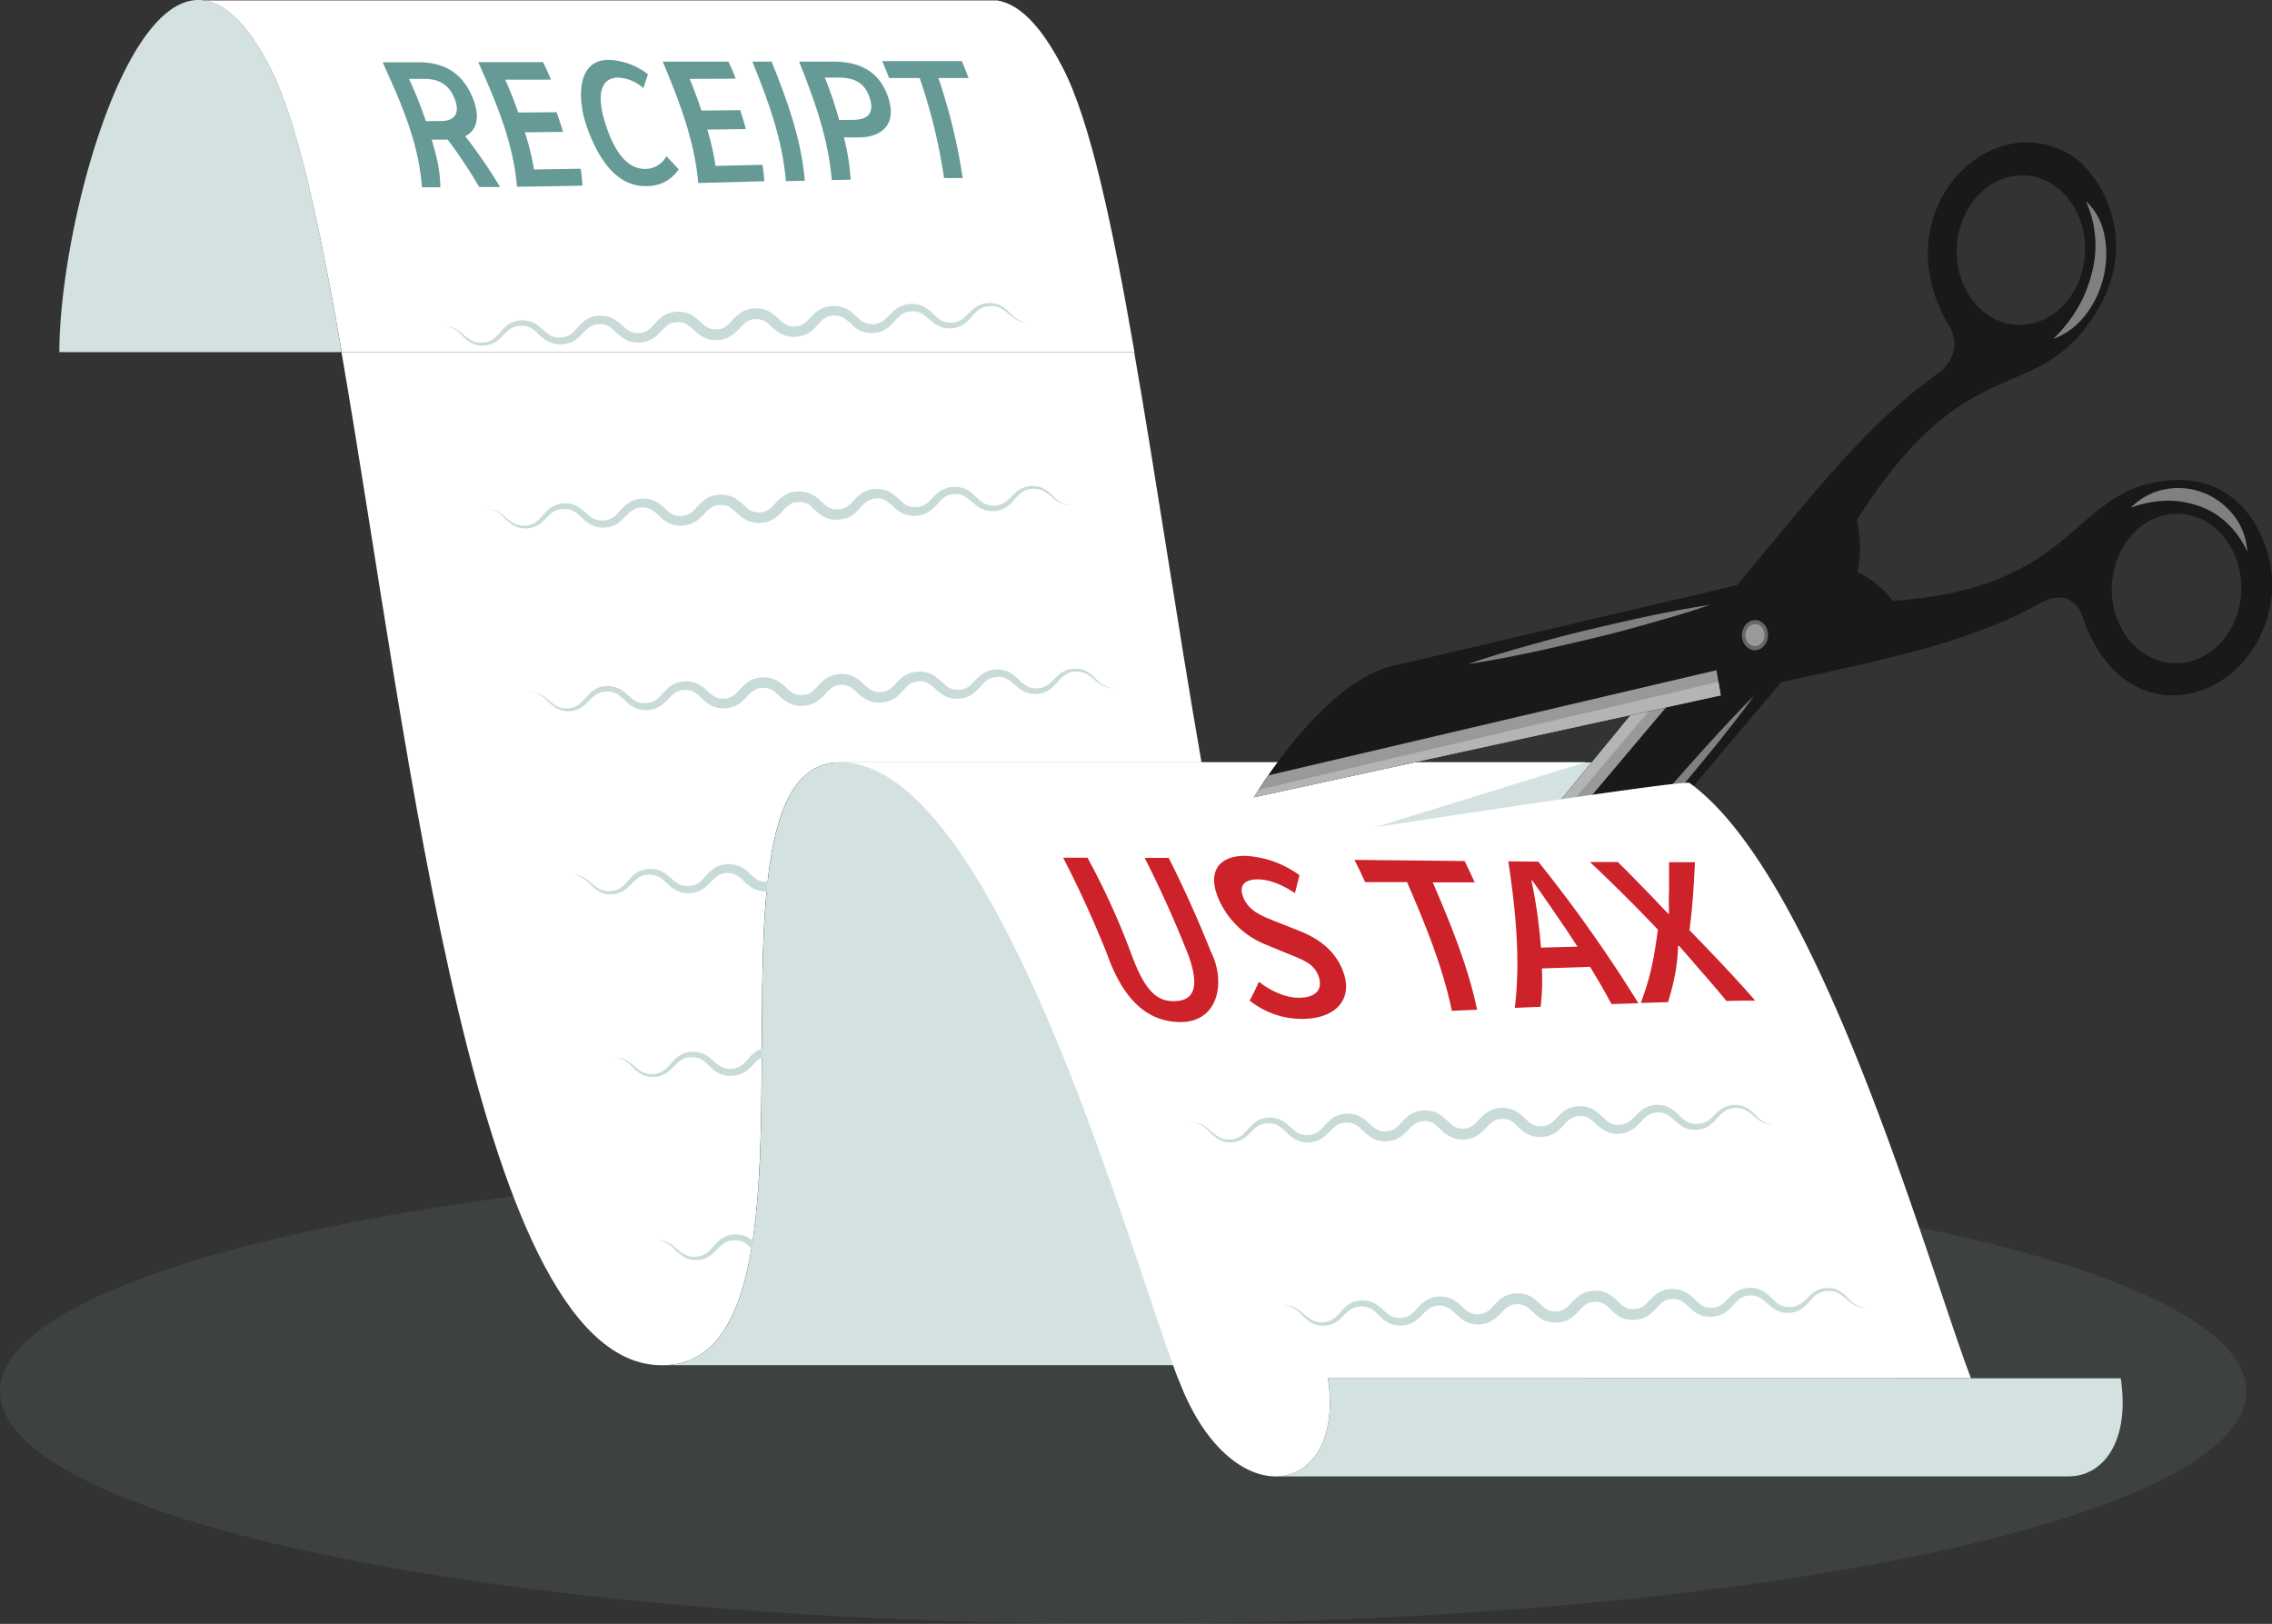 <?xml version="1.0" encoding="UTF-8"?> <svg xmlns="http://www.w3.org/2000/svg" xmlns:xlink="http://www.w3.org/1999/xlink" viewBox="0 0 553.17 395.37"><rect x="0" y="0" width="553.17" height="395.37" fill="#333333" stroke="none"/><defs><style>.cls-1{fill:#191919;}.cls-2{fill:#666766;}.cls-3{fill:#999;}.cls-4{fill:gray;}.cls-5{fill:#b3b4b4;}.cls-6{isolation:isolate;}.cls-7{fill:#98c0bd;opacity:0.1;mix-blend-mode:multiply;}.cls-8{fill:#d3e1e0;}.cls-9{fill:#fff;}.cls-10{fill:#c9dbd9;}.cls-11{fill:#cd222a;}.cls-12{fill:#659a97;}.cls-13{fill:none;}</style><symbol id="scissors_blade" data-name="scissors_blade" viewBox="0 0 252.3 45.5"><path class="cls-1" d="M213.85,1H110.69c-9.83,0-15.59,5.25-19,10.81C49.07,18,45-.64,24.44,0,1.6.75-1.73,20.13.65,28.33c6.48,22.28,41.13,24.84,46.35-4,.8-4.47,4.83-6.08,9.23-4.93,16.93,4.41,35.62,3.95,42.67,4.07,8.42.14,153.4-2,153.4-2S231.53,1,213.85,1ZM23.39,38.86A15.79,15.79,0,1,1,39.18,23.07,15.79,15.79,0,0,1,23.39,38.86Z"></path><circle class="cls-2" cx="126.02" cy="12.23" r="3.19"></circle><path class="cls-3" d="M252.3,21.46s-70.12,1-115.67,1.59V17.62H248c1.17,1,2.13,1.85,2.84,2.5C251.79,21,252.3,21.46,252.3,21.46Z"></path><circle class="cls-3" cx="126.02" cy="12.23" r="2.33"></circle><path class="cls-4" d="M5,18.85a12.82,12.82,0,0,1,2.06-8.59,18,18,0,0,1,6.73-6.1,19.36,19.36,0,0,1,8.76-2.22A16.81,16.81,0,0,1,31.1,4.08a31.66,31.66,0,0,0-8.34.21A25.25,25.25,0,0,0,15.2,6.82,19.83,19.83,0,0,0,5,18.85Z"></path><path class="cls-5" d="M252.3,21.46s-70.12,1-115.67,1.59V20.12H250.87C251.79,21,252.3,21.46,252.3,21.46Z"></path><path class="cls-4" d="M135.46,3.76c5-.37,10.06-.54,15.09-.65S160.61,3,165.64,3s10.05.15,15.08.35,10.06.45,15.08.91c-5,.37-10.06.55-15.09.65S170.65,5,165.62,5s-10.05-.15-15.08-.35S140.49,4.22,135.46,3.76Z"></path></symbol></defs><g class="cls-6"><g id="Layer_2" data-name="Layer 2"><g id="WhyWeAreTaxFree_Page" data-name="WhyWeAreTaxFree Page"><ellipse class="cls-7" cx="273.46" cy="338.76" rx="273.46" ry="56.61"></ellipse><path class="cls-8" d="M65.82,16.59c6.54,12.72,12,38.08,17.35,69.14H14.45c0-27.56,14-82.8,32.39-85.62a9.79,9.79,0,0,1,3,0C54.91.91,60.32,5.88,65.82,16.59Z"></path><path class="cls-9" d="M292.53,185.61h-88c-21.76,0-18.49,45.33-19.21,85.61-.56,31.73-3.59,60.33-23.27,61.17-46.14,2-62.18-150-78.91-246.66h193C281.4,115.78,286.54,151.17,292.53,185.61Z"></path><path class="cls-9" d="M276.21,85.73h-193C77.81,54.67,72.36,29.31,65.82,16.59,60.32,5.88,54.91.91,49.8.11h193c5.11.8,10.52,5.77,16,16.48C265.39,29.31,270.84,54.67,276.21,85.73Z"></path><g id="_Path_Lines" data-name="&lt;Path&gt;Lines"><path class="cls-10" d="M159.77,302a5.69,5.69,0,0,1,2.54.38,8,8,0,0,1,2.18,1.42,13.1,13.1,0,0,0,2,1.54,4.9,4.9,0,0,0,2.3.66,5.48,5.48,0,0,0,2.35-.41,5.71,5.71,0,0,0,1.91-1.4c.57-.6,1.1-1.28,1.77-1.91a6,6,0,0,1,2.42-1.45,6.5,6.5,0,0,1,2.84-.2,6,6,0,0,1,2.67,1.08c1.52,1.11,2.57,2.44,4,2.82a4.75,4.75,0,0,0,2.16.15,4.31,4.31,0,0,0,2-.78c1.18-.8,2-2.43,3.81-3.55a6.33,6.33,0,0,1,2.89-.91,6.86,6.86,0,0,1,3,.41A8.5,8.5,0,0,1,203,301.5a15.32,15.32,0,0,0,1.84,1.52,4.14,4.14,0,0,0,1.87.64,5.23,5.23,0,0,0,2-.25,4.78,4.78,0,0,0,1.69-1.13c.54-.53,1.08-1.21,1.79-1.88a6.83,6.83,0,0,1,2.66-1.62,7.74,7.74,0,0,1,3.09-.26,6.42,6.42,0,0,1,2.95,1.14,22.59,22.59,0,0,1,2.08,1.76,4.32,4.32,0,0,0,3.69,1.34c1.4-.09,2.31-.82,3.46-2.12a11,11,0,0,1,2.17-1.94,6.36,6.36,0,0,1,3-1,7,7,0,0,1,3.12.38,8.38,8.38,0,0,1,2.55,1.65c1.35,1.27,2.3,2.18,3.62,2.29a5.4,5.4,0,0,0,2-.15,4.52,4.52,0,0,0,1.7-1c.55-.5,1.09-1.15,1.79-1.82a6.94,6.94,0,0,1,2.61-1.63,7.76,7.76,0,0,1,3.05-.32,6.45,6.45,0,0,1,2.93,1.07c1.67,1.17,2.62,2.55,3.87,3a4.75,4.75,0,0,0,4-.22c1.22-.65,2.12-2.2,3.8-3.35a6.17,6.17,0,0,1,2.82-1,6.26,6.26,0,0,1,2.93.32,7.47,7.47,0,0,1,2.44,1.54c.67.61,1.24,1.22,1.86,1.68a4.55,4.55,0,0,0,2,.91,5.44,5.44,0,0,0,2.27-.07,4.83,4.83,0,0,0,2-1.05c.62-.52,1.18-1.16,1.84-1.77a6,6,0,0,1,5-1.79,5.65,5.65,0,0,1,2.55.89,14.23,14.23,0,0,1,2,1.71,7.76,7.76,0,0,0,2,1.54,5.49,5.49,0,0,0,2.47.56,5.85,5.85,0,0,1-2.55-.37,8,8,0,0,1-2.18-1.43,13.45,13.45,0,0,0-2-1.53,4.86,4.86,0,0,0-2.31-.66,5.63,5.63,0,0,0-2.35.4,5.71,5.71,0,0,0-1.91,1.4c-.57.59-1.1,1.28-1.76,1.91a6,6,0,0,1-2.43,1.45,6.5,6.5,0,0,1-2.84.22,6.11,6.11,0,0,1-2.68-1.07c-1.54-1.11-2.58-2.44-4-2.81a4.85,4.85,0,0,0-2.15-.15,4.24,4.24,0,0,0-2,.76c-1.18.79-2,2.41-3.81,3.53a6.24,6.24,0,0,1-2.9.93,6.86,6.86,0,0,1-3-.41,8.37,8.37,0,0,1-2.46-1.63,15.19,15.19,0,0,0-1.85-1.52,4,4,0,0,0-1.87-.65,5.48,5.48,0,0,0-2,.24,4.5,4.5,0,0,0-1.68,1.12c-.54.53-1.08,1.21-1.79,1.88a6.78,6.78,0,0,1-2.66,1.63,7.71,7.71,0,0,1-3.09.27,6.41,6.41,0,0,1-3-1.13,21.12,21.12,0,0,1-2.08-1.77,4.38,4.38,0,0,0-3.7-1.35c-1.4.08-2.3.82-3.46,2.11a11.24,11.24,0,0,1-2.16,1.94,6.37,6.37,0,0,1-3,1,6.74,6.74,0,0,1-3.12-.38,8.18,8.18,0,0,1-2.55-1.64,20.74,20.74,0,0,0-1.83-1.58,3.64,3.64,0,0,0-1.8-.71,5.16,5.16,0,0,0-2,.14,4.53,4.53,0,0,0-1.71,1c-.55.49-1.09,1.15-1.79,1.81a6.92,6.92,0,0,1-2.6,1.64,7.57,7.57,0,0,1-3,.33A6.44,6.44,0,0,1,203.6,305a16.36,16.36,0,0,1-2.1-1.77,6.77,6.77,0,0,0-1.78-1.27,4.73,4.73,0,0,0-4,.2c-1.23.64-2.14,2.18-3.81,3.33a6.05,6.05,0,0,1-2.8,1,6.47,6.47,0,0,1-2.92-.3,7.24,7.24,0,0,1-2.43-1.53c-.68-.6-1.25-1.21-1.87-1.68a4.57,4.57,0,0,0-2-.91,5.74,5.74,0,0,0-2.26.07,4.78,4.78,0,0,0-2,1.06c-.61.51-1.18,1.15-1.83,1.76a6.62,6.62,0,0,1-2.3,1.49,6.44,6.44,0,0,1-2.71.31,5.46,5.46,0,0,1-2.54-.89,13.16,13.16,0,0,1-2-1.71,7.81,7.81,0,0,0-2-1.54A5.58,5.58,0,0,0,159.77,302Z"></path><path class="cls-10" d="M149.38,257.5a5.73,5.73,0,0,1,2.55.38,8.3,8.3,0,0,1,2.18,1.43,12.49,12.49,0,0,0,2,1.53,4.85,4.85,0,0,0,2.3.66,5.63,5.63,0,0,0,2.35-.4,5.78,5.78,0,0,0,1.91-1.41c.57-.59,1.1-1.28,1.77-1.91a6.16,6.16,0,0,1,2.43-1.45,6.59,6.59,0,0,1,2.83-.2,5.94,5.94,0,0,1,2.67,1.09c1.53,1.11,2.57,2.43,4,2.82a4.89,4.89,0,0,0,2.16.14,4.25,4.25,0,0,0,2-.77c1.19-.81,2-2.44,3.81-3.55a6.22,6.22,0,0,1,2.9-.92,6.76,6.76,0,0,1,3,.42,8.36,8.36,0,0,1,2.45,1.62,15,15,0,0,0,1.84,1.52,4.15,4.15,0,0,0,1.88.65,5.4,5.4,0,0,0,2-.26,4.37,4.37,0,0,0,1.69-1.13c.54-.53,1.09-1.21,1.79-1.88a7,7,0,0,1,2.66-1.62,7.59,7.59,0,0,1,3.1-.25,6.27,6.27,0,0,1,2.94,1.13,22.59,22.59,0,0,1,2.08,1.76,4.38,4.38,0,0,0,3.7,1.35c1.39-.09,2.3-.82,3.46-2.13a10.89,10.89,0,0,1,2.16-1.93,6.34,6.34,0,0,1,3-1,6.87,6.87,0,0,1,3.12.39,8.08,8.08,0,0,1,2.55,1.65c1.36,1.26,2.3,2.17,3.63,2.28a5.16,5.16,0,0,0,2-.15,4.63,4.63,0,0,0,1.7-1c.55-.5,1.1-1.16,1.79-1.82a7,7,0,0,1,2.61-1.64,7.81,7.81,0,0,1,3.06-.32,6.58,6.58,0,0,1,2.92,1.07c1.67,1.17,2.62,2.56,3.87,3a4.75,4.75,0,0,0,4-.23c1.22-.65,2.13-2.19,3.8-3.34a6.07,6.07,0,0,1,2.82-1,6.57,6.57,0,0,1,2.94.32,7.42,7.42,0,0,1,2.43,1.54c.67.61,1.24,1.22,1.86,1.69a4.52,4.52,0,0,0,2,.9,5.55,5.55,0,0,0,2.26-.06,4.89,4.89,0,0,0,2-1.06c.61-.51,1.18-1.16,1.83-1.77a6.64,6.64,0,0,1,2.31-1.48,6.39,6.39,0,0,1,2.7-.31,5.73,5.73,0,0,1,2.55.89,13.73,13.73,0,0,1,2,1.72,8.28,8.28,0,0,0,2,1.54,5.72,5.72,0,0,0,2.46.56,5.71,5.71,0,0,1-2.55-.38,8.53,8.53,0,0,1-2.18-1.42,13.53,13.53,0,0,0-2-1.54,5,5,0,0,0-2.31-.66,5.58,5.58,0,0,0-2.34.4,5.52,5.52,0,0,0-1.91,1.4c-.57.6-1.1,1.28-1.77,1.91a6.07,6.07,0,0,1-2.43,1.46,6.61,6.61,0,0,1-2.83.21,6,6,0,0,1-2.69-1.07c-1.53-1.11-2.58-2.43-4-2.81a4.7,4.7,0,0,0-2.15-.14,4.13,4.13,0,0,0-1.95.75c-1.18.79-2.05,2.41-3.82,3.54a6.22,6.22,0,0,1-2.9.92,6.9,6.9,0,0,1-3-.41,8.48,8.48,0,0,1-2.46-1.62,16.13,16.13,0,0,0-1.84-1.53,4.08,4.08,0,0,0-1.88-.65,5.4,5.4,0,0,0-2,.24,4.49,4.49,0,0,0-1.69,1.13c-.54.53-1.08,1.2-1.79,1.88A6.84,6.84,0,0,1,237,259.8a7.74,7.74,0,0,1-3.09.27,6.34,6.34,0,0,1-3-1.13,22.59,22.59,0,0,1-2.08-1.76,4.35,4.35,0,0,0-3.69-1.36c-1.4.09-2.31.82-3.47,2.12a11.44,11.44,0,0,1-2.15,1.93,6.34,6.34,0,0,1-3,1,6.87,6.87,0,0,1-3.12-.37,8.11,8.11,0,0,1-2.56-1.64,19.42,19.42,0,0,0-1.83-1.59,3.84,3.84,0,0,0-1.8-.71,5,5,0,0,0-2,.15,4.46,4.46,0,0,0-1.7,1c-.55.5-1.1,1.15-1.79,1.81a7.15,7.15,0,0,1-2.6,1.65,8,8,0,0,1-3.05.33,6.56,6.56,0,0,1-2.93-1.06,16.38,16.38,0,0,1-2.1-1.78,6.61,6.61,0,0,0-1.78-1.27,4.77,4.77,0,0,0-4,.2c-1.23.65-2.14,2.19-3.8,3.33a6.15,6.15,0,0,1-2.81,1,6.49,6.49,0,0,1-2.92-.31,7.32,7.32,0,0,1-2.43-1.52c-.67-.61-1.25-1.22-1.87-1.68a4.43,4.43,0,0,0-2-.91,5.44,5.44,0,0,0-2.27.07,4.75,4.75,0,0,0-2,1.05c-.61.51-1.17,1.16-1.83,1.77a6.6,6.6,0,0,1-2.3,1.48,6.23,6.23,0,0,1-2.7.31,5.6,5.6,0,0,1-2.55-.88,12.67,12.67,0,0,1-2-1.72,8.28,8.28,0,0,0-2-1.54A5.72,5.72,0,0,0,149.38,257.5Z"></path><path class="cls-10" d="M139,213a5.85,5.85,0,0,1,2.55.37,8.56,8.56,0,0,1,2.18,1.43,14.24,14.24,0,0,0,2,1.54A5.09,5.09,0,0,0,148,217a5.75,5.75,0,0,0,2.34-.41,5.52,5.52,0,0,0,1.91-1.4c.57-.6,1.1-1.29,1.77-1.92a6,6,0,0,1,2.43-1.44,6.47,6.47,0,0,1,2.83-.21A6,6,0,0,1,162,212.7c1.53,1.11,2.57,2.44,4,2.82a4.65,4.65,0,0,0,2.17.14,4.26,4.26,0,0,0,2-.77c1.19-.8,2.05-2.43,3.82-3.55a6.3,6.3,0,0,1,2.89-.92,7,7,0,0,1,3,.42,8.56,8.56,0,0,1,2.45,1.62A14.31,14.31,0,0,0,184.1,214a4,4,0,0,0,1.87.65,5.45,5.45,0,0,0,2-.25,4.57,4.57,0,0,0,1.68-1.14c.54-.53,1.09-1.2,1.8-1.88a6.88,6.88,0,0,1,2.66-1.62,7.7,7.7,0,0,1,3.09-.25,6.42,6.42,0,0,1,3,1.14,23.76,23.76,0,0,1,2.07,1.76,4.35,4.35,0,0,0,3.7,1.34c1.4-.09,2.3-.82,3.46-2.12a11.21,11.21,0,0,1,2.16-1.94,6.43,6.43,0,0,1,3-1,7,7,0,0,1,3.12.38,8.21,8.21,0,0,1,2.54,1.65c1.36,1.27,2.31,2.17,3.63,2.29a5.35,5.35,0,0,0,2-.16,4.49,4.49,0,0,0,1.7-1c.55-.5,1.1-1.16,1.79-1.82a6.9,6.9,0,0,1,2.61-1.63A7.81,7.81,0,0,1,235,208a6.46,6.46,0,0,1,2.92,1.07c1.67,1.17,2.63,2.55,3.88,3a4.73,4.73,0,0,0,4-.22c1.22-.65,2.13-2.2,3.8-3.35a6.73,6.73,0,0,1,5.76-.67,7,7,0,0,1,2.43,1.54c.68.61,1.25,1.21,1.86,1.68a4.53,4.53,0,0,0,2,.91A5.55,5.55,0,0,0,264,212a4.78,4.78,0,0,0,2-1.06c.62-.51,1.18-1.15,1.83-1.76a6.5,6.5,0,0,1,2.31-1.48,6.42,6.42,0,0,1,2.71-.31,5.5,5.5,0,0,1,2.54.89,13.16,13.16,0,0,1,2,1.71,7.81,7.81,0,0,0,2,1.54,5.72,5.72,0,0,0,2.46.56,5.89,5.89,0,0,1-2.55-.37,8.56,8.56,0,0,1-2.18-1.43,14.24,14.24,0,0,0-2-1.54,5.09,5.09,0,0,0-2.3-.66,5.63,5.63,0,0,0-2.35.41,5.52,5.52,0,0,0-1.91,1.4c-.57.59-1.1,1.28-1.77,1.91a6.08,6.08,0,0,1-2.42,1.45,6.82,6.82,0,0,1-2.84.22,5.92,5.92,0,0,1-2.68-1.08c-1.54-1.11-2.59-2.43-4-2.81a5,5,0,0,0-2.15-.14,4.34,4.34,0,0,0-2,.75c-1.18.79-2.05,2.42-3.81,3.54a6.39,6.39,0,0,1-2.9.93,6.79,6.79,0,0,1-3-.42,8.42,8.42,0,0,1-2.46-1.62,16,16,0,0,0-1.84-1.52,4.17,4.17,0,0,0-1.87-.66,5.45,5.45,0,0,0-2,.25,4.54,4.54,0,0,0-1.69,1.12c-.54.53-1.08,1.21-1.78,1.88a7,7,0,0,1-2.66,1.63,7.74,7.74,0,0,1-3.09.26,6.48,6.48,0,0,1-3-1.12,22.57,22.57,0,0,1-2.08-1.77,4.36,4.36,0,0,0-3.69-1.35c-1.4.08-2.31.81-3.46,2.11a11.55,11.55,0,0,1-2.16,1.94,6.49,6.49,0,0,1-3,1,7,7,0,0,1-3.12-.38,8.06,8.06,0,0,1-2.55-1.64,22,22,0,0,0-1.83-1.58,3.75,3.75,0,0,0-1.8-.72,5.33,5.33,0,0,0-2,.15,4.43,4.43,0,0,0-1.71,1c-.55.5-1.1,1.16-1.79,1.82a6.92,6.92,0,0,1-2.6,1.64,7.59,7.59,0,0,1-3.05.33,6.44,6.44,0,0,1-2.93-1.06,17.1,17.1,0,0,1-2.1-1.78,6.79,6.79,0,0,0-1.78-1.26,4.74,4.74,0,0,0-4,.2c-1.23.64-2.14,2.18-3.8,3.33a6.13,6.13,0,0,1-2.81,1,6.45,6.45,0,0,1-2.91-.31,7.11,7.11,0,0,1-2.44-1.52c-.67-.6-1.25-1.21-1.86-1.68a4.62,4.62,0,0,0-2-.91,5.55,5.55,0,0,0-2.26.07,4.81,4.81,0,0,0-2,1.05c-.62.52-1.18,1.16-1.83,1.77a6.5,6.5,0,0,1-2.31,1.48,6.24,6.24,0,0,1-2.7.32,5.61,5.61,0,0,1-2.55-.89,13.68,13.68,0,0,1-2-1.71,7.94,7.94,0,0,0-2-1.54A5.52,5.52,0,0,0,139,213Z"></path><path class="cls-10" d="M128.6,168.47a5.71,5.71,0,0,1,2.55.38,8,8,0,0,1,2.18,1.43,14.16,14.16,0,0,0,2,1.53,5,5,0,0,0,2.31.66,5.48,5.48,0,0,0,2.35-.41,5.58,5.58,0,0,0,1.9-1.4c.57-.59,1.11-1.28,1.77-1.91a6,6,0,0,1,2.43-1.45,6.5,6.5,0,0,1,2.84-.2,6.09,6.09,0,0,1,2.67,1.08c1.52,1.12,2.57,2.44,4,2.83a5,5,0,0,0,2.17.14,4.29,4.29,0,0,0,2-.77c1.18-.81,2-2.44,3.81-3.56a6.33,6.33,0,0,1,2.89-.91,6.72,6.72,0,0,1,3,.42,8.1,8.1,0,0,1,2.45,1.62,16.19,16.19,0,0,0,1.85,1.52,4.15,4.15,0,0,0,1.87.65,5.43,5.43,0,0,0,2-.26,4.53,4.53,0,0,0,1.68-1.13c.55-.53,1.09-1.21,1.8-1.88a6.83,6.83,0,0,1,2.66-1.62,7.72,7.72,0,0,1,3.09-.26,6.42,6.42,0,0,1,2.95,1.14,22.59,22.59,0,0,1,2.08,1.76,4.35,4.35,0,0,0,3.69,1.35c1.4-.09,2.31-.83,3.46-2.13a11,11,0,0,1,2.17-1.94,6.36,6.36,0,0,1,3-1,6.88,6.88,0,0,1,3.12.39,8.36,8.36,0,0,1,2.55,1.64c1.35,1.27,2.3,2.18,3.62,2.29a5.13,5.13,0,0,0,2-.15,4.45,4.45,0,0,0,1.7-1c.56-.49,1.1-1.15,1.8-1.81a7,7,0,0,1,2.61-1.64,7.76,7.76,0,0,1,3.05-.32,6.37,6.37,0,0,1,2.92,1.07c1.68,1.17,2.63,2.55,3.88,3a4.79,4.79,0,0,0,4-.23c1.22-.65,2.12-2.19,3.8-3.34a6.07,6.07,0,0,1,2.82-1,6.39,6.39,0,0,1,2.93.32,7.47,7.47,0,0,1,2.44,1.54c.67.61,1.24,1.22,1.86,1.68a4.44,4.44,0,0,0,2,.91,5.6,5.6,0,0,0,2.27-.06,5,5,0,0,0,2-1.06c.62-.51,1.18-1.16,1.83-1.77a6.73,6.73,0,0,1,2.31-1.48,6.44,6.44,0,0,1,2.71-.31,5.57,5.57,0,0,1,2.54.89,13.76,13.76,0,0,1,2,1.71,7.85,7.85,0,0,0,2,1.55,5.62,5.62,0,0,0,2.47.55,5.7,5.7,0,0,1-2.55-.37,8.19,8.19,0,0,1-2.19-1.43,13.1,13.1,0,0,0-2-1.53,4.82,4.82,0,0,0-2.3-.66,5.17,5.17,0,0,0-4.26,1.8c-.57.59-1.1,1.28-1.77,1.91a6,6,0,0,1-2.42,1.46,6.65,6.65,0,0,1-2.84.21,6.11,6.11,0,0,1-2.68-1.07c-1.54-1.11-2.58-2.43-4-2.81a4.71,4.71,0,0,0-2.15-.14,4.13,4.13,0,0,0-2,.75c-1.18.79-2,2.41-3.81,3.54a6.22,6.22,0,0,1-2.9.92,6.86,6.86,0,0,1-3-.41,8.35,8.35,0,0,1-2.46-1.62,16.16,16.16,0,0,0-1.85-1.53,4,4,0,0,0-1.87-.65,5.45,5.45,0,0,0-2,.24,4.42,4.42,0,0,0-1.68,1.13c-.54.52-1.09,1.2-1.79,1.87a6.78,6.78,0,0,1-2.66,1.63,7.71,7.71,0,0,1-3.09.27,6.41,6.41,0,0,1-2.95-1.13,22.83,22.83,0,0,1-2.09-1.76,4.33,4.33,0,0,0-3.69-1.36c-1.4.08-2.3.82-3.46,2.11a10.92,10.92,0,0,1-2.16,1.94,6.37,6.37,0,0,1-3,1,6.87,6.87,0,0,1-3.12-.37,8.38,8.38,0,0,1-2.55-1.65,22.29,22.29,0,0,0-1.83-1.58,3.84,3.84,0,0,0-1.8-.71,5.16,5.16,0,0,0-2,.14,4.66,4.66,0,0,0-1.71,1c-.55.49-1.1,1.15-1.79,1.81a6.92,6.92,0,0,1-2.6,1.64,7.76,7.76,0,0,1-3,.34,6.64,6.64,0,0,1-2.92-1.06,18.19,18.19,0,0,1-2.11-1.78,6.58,6.58,0,0,0-1.77-1.27,4.77,4.77,0,0,0-4,.2c-1.23.65-2.15,2.19-3.81,3.33a6.26,6.26,0,0,1-2.81,1,6.45,6.45,0,0,1-2.91-.31,7.09,7.09,0,0,1-2.43-1.53c-.68-.6-1.25-1.21-1.87-1.67a4.51,4.51,0,0,0-2-.91,5.55,5.55,0,0,0-2.26.06,4.89,4.89,0,0,0-2,1.06c-.62.51-1.18,1.15-1.83,1.76a6.57,6.57,0,0,1-2.3,1.49,6.28,6.28,0,0,1-2.71.31,5.54,5.54,0,0,1-2.55-.89,13.59,13.59,0,0,1-2-1.71,7.81,7.81,0,0,0-2-1.54A5.77,5.77,0,0,0,128.6,168.47Z"></path><path class="cls-10" d="M118.22,124a5.74,5.74,0,0,1,2.55.37,8.3,8.3,0,0,1,2.18,1.43,13.18,13.18,0,0,0,2,1.54,4.92,4.92,0,0,0,2.3.65,5.14,5.14,0,0,0,4.26-1.81c.57-.59,1.1-1.28,1.77-1.91a6.16,6.16,0,0,1,2.43-1.45,6.59,6.59,0,0,1,2.83-.2,6.06,6.06,0,0,1,2.67,1.09c1.53,1.11,2.57,2.43,4,2.82a4.75,4.75,0,0,0,2.16.14,4.29,4.29,0,0,0,2-.77c1.18-.81,2-2.43,3.81-3.55a6.34,6.34,0,0,1,2.9-.92,6.76,6.76,0,0,1,3,.42,8.36,8.36,0,0,1,2.45,1.62,15,15,0,0,0,1.84,1.52,4.15,4.15,0,0,0,1.88.65,5.61,5.61,0,0,0,2-.25,4.52,4.52,0,0,0,1.69-1.14c.54-.53,1.08-1.21,1.79-1.88a7,7,0,0,1,2.66-1.62,7.55,7.55,0,0,1,3.09-.25,6.41,6.41,0,0,1,3,1.13,22.57,22.57,0,0,1,2.08,1.77,4.34,4.34,0,0,0,3.69,1.34c1.4-.09,2.31-.82,3.46-2.13a11.29,11.29,0,0,1,2.17-1.93,6.41,6.41,0,0,1,3-1,6.88,6.88,0,0,1,3.12.39,8.26,8.26,0,0,1,2.55,1.65c1.36,1.27,2.3,2.17,3.63,2.28a5.16,5.16,0,0,0,2-.15,4.49,4.49,0,0,0,1.7-1c.55-.5,1.1-1.16,1.79-1.82a7,7,0,0,1,2.61-1.64,8,8,0,0,1,3-.32,6.58,6.58,0,0,1,2.93,1.08c1.67,1.16,2.62,2.55,3.87,3a4.71,4.71,0,0,0,4-.23c1.22-.65,2.13-2.19,3.8-3.34a6.18,6.18,0,0,1,2.82-1,6.58,6.58,0,0,1,2.94.32,7.39,7.39,0,0,1,2.43,1.55c.67.6,1.24,1.21,1.86,1.68a4.53,4.53,0,0,0,2,.91,5.55,5.55,0,0,0,2.26-.07,4.89,4.89,0,0,0,2-1.06c.61-.51,1.17-1.15,1.83-1.76a6,6,0,0,1,5-1.79,5.5,5.5,0,0,1,2.55.89,13.68,13.68,0,0,1,2,1.71,8.18,8.18,0,0,0,2,1.54A5.8,5.8,0,0,0,261,123a5.71,5.71,0,0,1-2.55-.38,8.11,8.11,0,0,1-2.18-1.42,14.24,14.24,0,0,0-2-1.54A5,5,0,0,0,252,119a5.51,5.51,0,0,0-2.35.41,5.68,5.68,0,0,0-1.9,1.39c-.57.6-1.1,1.29-1.77,1.92a6.16,6.16,0,0,1-2.43,1.45,6.65,6.65,0,0,1-2.84.21,5.88,5.88,0,0,1-2.68-1.07c-1.53-1.11-2.58-2.43-4-2.81a4.84,4.84,0,0,0-2.15-.14,4.3,4.3,0,0,0-2,.75c-1.19.79-2,2.42-3.82,3.54a6.22,6.22,0,0,1-2.9.92,6.72,6.72,0,0,1-3-.41,8.28,8.28,0,0,1-2.46-1.62A15.35,15.35,0,0,0,215.9,122a4,4,0,0,0-1.87-.65,5.4,5.4,0,0,0-2,.24,4.61,4.61,0,0,0-1.69,1.13c-.54.53-1.08,1.21-1.79,1.88a6.86,6.86,0,0,1-2.65,1.63,7.77,7.77,0,0,1-3.1.26,6.34,6.34,0,0,1-2.95-1.13,22.59,22.59,0,0,1-2.08-1.76,4.35,4.35,0,0,0-3.69-1.36c-1.4.09-2.31.82-3.47,2.12a11.44,11.44,0,0,1-2.15,1.93,6.46,6.46,0,0,1-3,1,7,7,0,0,1-3.11-.38,8.11,8.11,0,0,1-2.56-1.64,21,21,0,0,0-1.83-1.59,3.84,3.84,0,0,0-1.8-.71,5.16,5.16,0,0,0-2,.15,4.46,4.46,0,0,0-1.7,1c-.56.5-1.1,1.15-1.79,1.81a7.24,7.24,0,0,1-2.6,1.65A8,8,0,0,1,165,128a6.44,6.44,0,0,1-2.92-1.06,16.38,16.38,0,0,1-2.1-1.78,6.56,6.56,0,0,0-1.78-1.26,4.73,4.73,0,0,0-4,.2c-1.23.64-2.14,2.18-3.8,3.32a6,6,0,0,1-2.81,1,6.48,6.48,0,0,1-2.92-.31,7.32,7.32,0,0,1-2.43-1.52c-.67-.61-1.25-1.21-1.87-1.68a4.58,4.58,0,0,0-2-.91,5.61,5.61,0,0,0-2.27.07,4.87,4.87,0,0,0-2,1c-.61.51-1.18,1.16-1.83,1.77a6.07,6.07,0,0,1-5,1.8,5.61,5.61,0,0,1-2.54-.89,13.16,13.16,0,0,1-2-1.71,8.08,8.08,0,0,0-2-1.55A5.57,5.57,0,0,0,118.22,124Z"></path><path class="cls-10" d="M107.83,79.44a5.71,5.71,0,0,1,2.55.38,8.27,8.27,0,0,1,2.18,1.42,13.53,13.53,0,0,0,2,1.54,5,5,0,0,0,2.3.66,5.45,5.45,0,0,0,2.35-.41,5.52,5.52,0,0,0,1.91-1.4c.57-.6,1.1-1.28,1.77-1.91a5.94,5.94,0,0,1,2.43-1.45,6.44,6.44,0,0,1,2.83-.2,5.88,5.88,0,0,1,2.67,1.08c1.53,1.11,2.57,2.44,4,2.82a4.78,4.78,0,0,0,2.17.15,4.27,4.27,0,0,0,2-.78c1.19-.8,2.05-2.43,3.81-3.55a6.33,6.33,0,0,1,2.9-.91,6.88,6.88,0,0,1,3,.41,8.78,8.78,0,0,1,2.45,1.62,16.13,16.13,0,0,0,1.84,1.53,4.18,4.18,0,0,0,1.88.64,5.2,5.2,0,0,0,2-.25,4.61,4.61,0,0,0,1.69-1.13c.54-.53,1.09-1.21,1.8-1.88A6.72,6.72,0,0,1,163,76.2a7.77,7.77,0,0,1,3.1-.26A6.34,6.34,0,0,1,169,77.08a22.59,22.59,0,0,1,2.08,1.76,4.35,4.35,0,0,0,3.7,1.34c1.39-.09,2.3-.82,3.46-2.12a11.21,11.21,0,0,1,2.16-1.94,6.43,6.43,0,0,1,3-1,7,7,0,0,1,3.12.38,8.21,8.21,0,0,1,2.54,1.65c1.36,1.27,2.3,2.18,3.63,2.29a5.36,5.36,0,0,0,2-.15,4.66,4.66,0,0,0,1.7-1c.55-.5,1.1-1.15,1.79-1.82a7,7,0,0,1,2.61-1.63,7.81,7.81,0,0,1,3.06-.32,6.46,6.46,0,0,1,2.92,1.07c1.67,1.17,2.63,2.55,3.87,3a4.75,4.75,0,0,0,4-.22c1.22-.65,2.13-2.2,3.8-3.35a6.73,6.73,0,0,1,5.76-.67,7.42,7.42,0,0,1,2.43,1.54c.67.61,1.25,1.22,1.86,1.68a4.53,4.53,0,0,0,2,.91,5.38,5.38,0,0,0,2.26-.07,4.78,4.78,0,0,0,2-1.06c.61-.51,1.18-1.15,1.83-1.76a6.5,6.5,0,0,1,2.31-1.48,6.39,6.39,0,0,1,2.7-.31,5.61,5.61,0,0,1,2.55.89,13.68,13.68,0,0,1,2,1.71,7.81,7.81,0,0,0,2,1.54,5.45,5.45,0,0,0,2.46.56,5.89,5.89,0,0,1-2.55-.37,8.3,8.3,0,0,1-2.18-1.43,13.45,13.45,0,0,0-2-1.53,4.85,4.85,0,0,0-2.3-.66,5.63,5.63,0,0,0-2.35.4,5.52,5.52,0,0,0-1.91,1.4c-.57.59-1.1,1.28-1.77,1.91a6,6,0,0,1-2.43,1.45,6.45,6.45,0,0,1-2.83.22,6,6,0,0,1-2.69-1.08c-1.53-1.11-2.58-2.43-4-2.8a4.8,4.8,0,0,0-2.14-.15,4.24,4.24,0,0,0-2,.76c-1.18.79-2.05,2.41-3.81,3.53a6.27,6.27,0,0,1-2.9.93,6.79,6.79,0,0,1-3-.42A8.42,8.42,0,0,1,207.36,79a16,16,0,0,0-1.84-1.52,4.08,4.08,0,0,0-1.88-.65,5.4,5.4,0,0,0-2,.24,4.46,4.46,0,0,0-1.69,1.12c-.54.53-1.08,1.21-1.79,1.88a6.74,6.74,0,0,1-2.65,1.63,7.74,7.74,0,0,1-3.09.27,6.45,6.45,0,0,1-3-1.13,21.12,21.12,0,0,1-2.08-1.77,4.36,4.36,0,0,0-3.69-1.35c-1.4.08-2.31.82-3.46,2.11a11.55,11.55,0,0,1-2.16,1.94,6.52,6.52,0,0,1-3,1,6.88,6.88,0,0,1-3.12-.38,8,8,0,0,1-2.55-1.64,24.09,24.09,0,0,0-1.83-1.58,3.67,3.67,0,0,0-1.8-.71,5.2,5.2,0,0,0-2,.14,4.49,4.49,0,0,0-1.7,1c-.55.49-1.1,1.15-1.79,1.81a6.92,6.92,0,0,1-2.6,1.64,7.61,7.61,0,0,1-3,.33,6.44,6.44,0,0,1-2.93-1.06,16.36,16.36,0,0,1-2.1-1.77,6.61,6.61,0,0,0-1.78-1.27,4.74,4.74,0,0,0-4,.2c-1.23.64-2.14,2.18-3.8,3.33a6.13,6.13,0,0,1-2.81,1,6.5,6.5,0,0,1-2.92-.3A7.34,7.34,0,0,1,131.81,82c-.67-.6-1.25-1.21-1.87-1.68a4.53,4.53,0,0,0-2-.91,5.73,5.73,0,0,0-2.26.07,4.72,4.72,0,0,0-2,1.06c-.62.51-1.18,1.15-1.83,1.76a6.66,6.66,0,0,1-2.31,1.49,6.39,6.39,0,0,1-2.7.31,5.5,5.5,0,0,1-2.55-.89,13.68,13.68,0,0,1-2-1.71,7.94,7.94,0,0,0-2-1.54A5.66,5.66,0,0,0,107.83,79.44Z"></path></g><path class="cls-8" d="M162.08,332.39c44.66-1.92,3.59-146.78,42.48-146.78h193c-38.89,0,2.18,144.86-42.48,146.78"></path><path class="cls-8" d="M503.61,359.47h-193c8.54,0,15-8.6,12.74-23.89h193C518.65,350.87,512.15,359.47,503.61,359.47Z"></path><use width="252.3" height="45.5" transform="matrix(-0.7, 0.83, -0.7, -0.8, 524.56, 59.94)" xlink:href="#scissors_blade"></use><path class="cls-9" d="M323.32,335.58c2.3,15.29-4.2,23.89-12.74,23.89-6.07,0-13.16-4.34-18.87-13.69a55.57,55.57,0,0,1-3.92-7.8c-.3-.73-.62-1.53-1-2.4-12-31.41-44.43-150-82.28-150H386.08l-51.27,15.84s75.34-11.66,76.54-10.79c31.79,22.94,58,117.39,68.52,144.92Z"></path><use width="252.3" height="45.5" transform="matrix(-0.98, 0.23, 0.19, 1.13, 548.47, 111.84)" xlink:href="#scissors_blade"></use><g id="_Path_Lines-2" data-name="&lt;Path&gt;Lines"><path class="cls-10" d="M312.5,317.86a5.65,5.65,0,0,1,2.53.41,8.11,8.11,0,0,1,2.16,1.45,13,13,0,0,0,2,1.55,4.88,4.88,0,0,0,2.29.68,5.44,5.44,0,0,0,2.34-.38,5.65,5.65,0,0,0,1.91-1.38c.57-.59,1.1-1.27,1.77-1.89a6,6,0,0,1,2.43-1.43,6.45,6.45,0,0,1,2.83-.17,6,6,0,0,1,2.65,1.11c1.5,1.13,2.53,2.46,3.9,2.86a4.71,4.71,0,0,0,2.15.16,4.13,4.13,0,0,0,2-.75c1.19-.79,2.06-2.41,3.83-3.51a6.3,6.3,0,0,1,2.89-.89,6.87,6.87,0,0,1,3,.45,8.47,8.47,0,0,1,2.42,1.65,15.4,15.4,0,0,0,1.82,1.54,4.05,4.05,0,0,0,1.85.66,5.4,5.4,0,0,0,2-.23,4.47,4.47,0,0,0,1.68-1.11c.55-.53,1.09-1.2,1.8-1.86a6.8,6.8,0,0,1,2.66-1.6,7.72,7.72,0,0,1,3.09-.23,6.57,6.57,0,0,1,2.93,1.17,23.41,23.41,0,0,1,2.05,1.79,4.26,4.26,0,0,0,3.65,1.37c1.39-.07,2.3-.79,3.46-2.08a10.94,10.94,0,0,1,2.17-1.92,6.35,6.35,0,0,1,3-1,6.85,6.85,0,0,1,3.11.42,8.14,8.14,0,0,1,2.52,1.67,19.65,19.65,0,0,0,1.8,1.6,3.74,3.74,0,0,0,1.78.72,5.24,5.24,0,0,0,2-.13,4.46,4.46,0,0,0,1.7-1c.55-.49,1.1-1.14,1.8-1.79a6.88,6.88,0,0,1,2.61-1.62,7.79,7.79,0,0,1,3.06-.29A6.51,6.51,0,0,1,411,315c1.65,1.18,2.58,2.57,3.82,3.07a4.68,4.68,0,0,0,4-.19c1.22-.64,2.13-2.17,3.81-3.3a6,6,0,0,1,2.82-1,6.23,6.23,0,0,1,2.92.35,7.4,7.4,0,0,1,2.41,1.57c.66.61,1.22,1.22,1.83,1.7a4.44,4.44,0,0,0,2,.92,5.33,5.33,0,0,0,2.25,0,4.85,4.85,0,0,0,2-1c.62-.5,1.18-1.14,1.84-1.74a6.37,6.37,0,0,1,2.31-1.46,6.22,6.22,0,0,1,2.7-.28,5.52,5.52,0,0,1,2.52.91,13.6,13.6,0,0,1,1.95,1.73,7.75,7.75,0,0,0,2,1.56,5.4,5.4,0,0,0,2.45.59A5.85,5.85,0,0,1,452,318a8.47,8.47,0,0,1-2.15-1.45,13.62,13.62,0,0,0-2-1.55,4.89,4.89,0,0,0-2.28-.69,5.13,5.13,0,0,0-4.25,1.76c-.57.59-1.11,1.27-1.78,1.89a5.93,5.93,0,0,1-2.42,1.43,6.46,6.46,0,0,1-2.83.19,6.07,6.07,0,0,1-2.67-1.1c-1.51-1.13-2.54-2.46-3.9-2.85a4.79,4.79,0,0,0-2.14-.16,4.21,4.21,0,0,0-1.95.73c-1.18.78-2.05,2.39-3.82,3.5a6.22,6.22,0,0,1-2.9.89,6.84,6.84,0,0,1-3-.44,8.25,8.25,0,0,1-2.43-1.65,15.4,15.4,0,0,0-1.82-1.54,4,4,0,0,0-1.85-.67,5.2,5.2,0,0,0-2,.22,4.47,4.47,0,0,0-1.68,1.11c-.55.52-1.09,1.19-1.8,1.86a6.77,6.77,0,0,1-2.66,1.6,7.48,7.48,0,0,1-3.08.23,6.26,6.26,0,0,1-2.94-1.16,21.87,21.87,0,0,1-2-1.78A4.28,4.28,0,0,0,388,317c-1.39.07-2.3.79-3.46,2.07a11.15,11.15,0,0,1-2.16,1.92,6.29,6.29,0,0,1-3,1,6.71,6.71,0,0,1-3.11-.41,8.17,8.17,0,0,1-2.53-1.66,21.56,21.56,0,0,0-1.8-1.61,3.74,3.74,0,0,0-1.78-.72,5.12,5.12,0,0,0-2,.12,4.43,4.43,0,0,0-1.7,1c-.55.49-1.1,1.14-1.79,1.79a7.13,7.13,0,0,1-2.61,1.62,7.75,7.75,0,0,1-3.05.3,6.36,6.36,0,0,1-2.9-1.09,16,16,0,0,1-2.07-1.8,6.44,6.44,0,0,0-1.76-1.28,4.67,4.67,0,0,0-4,.16c-1.23.63-2.15,2.16-3.81,3.29a6.09,6.09,0,0,1-2.81,1,6.4,6.4,0,0,1-2.9-.33,7.35,7.35,0,0,1-2.41-1.55c-.66-.61-1.23-1.23-1.84-1.7a4.61,4.61,0,0,0-2-.93,5.51,5.51,0,0,0-2.25.05,4.71,4.71,0,0,0-2,1c-.62.51-1.18,1.14-1.84,1.75a6.55,6.55,0,0,1-2.3,1.46,6.38,6.38,0,0,1-2.7.29,5.57,5.57,0,0,1-2.53-.92,14.09,14.09,0,0,1-1.95-1.73,7.75,7.75,0,0,0-2-1.56A5.74,5.74,0,0,0,312.5,317.86Z"></path><path class="cls-10" d="M289.94,273.35a5.82,5.82,0,0,1,2.54.4,8.47,8.47,0,0,1,2.15,1.45,15,15,0,0,0,2,1.56,5,5,0,0,0,2.29.68,5.18,5.18,0,0,0,4.25-1.77c.57-.59,1.11-1.27,1.78-1.89a6,6,0,0,1,2.43-1.43,6.59,6.59,0,0,1,2.83-.17,6,6,0,0,1,2.64,1.12c1.51,1.12,2.53,2.45,3.91,2.86a4.7,4.7,0,0,0,2.15.16,4.34,4.34,0,0,0,2-.75c1.18-.8,2.05-2.41,3.82-3.51a6.18,6.18,0,0,1,2.9-.89,6.66,6.66,0,0,1,3,.45,8.18,8.18,0,0,1,2.42,1.64,14.5,14.5,0,0,0,1.82,1.54,4.15,4.15,0,0,0,1.86.67,5.35,5.35,0,0,0,2-.24,4.58,4.58,0,0,0,1.69-1.11c.54-.52,1.09-1.2,1.8-1.86a6.92,6.92,0,0,1,2.66-1.6,7.54,7.54,0,0,1,3.09-.22,6.31,6.31,0,0,1,2.92,1.17,21.87,21.87,0,0,1,2.05,1.78,4.32,4.32,0,0,0,3.66,1.38c1.38-.08,2.29-.8,3.45-2.09a10.91,10.91,0,0,1,2.17-1.91,6.3,6.3,0,0,1,3-1,6.87,6.87,0,0,1,3.11.42,8.27,8.27,0,0,1,2.51,1.67,21.07,21.07,0,0,0,1.8,1.6,3.68,3.68,0,0,0,1.78.72,4.92,4.92,0,0,0,2-.13,4.56,4.56,0,0,0,1.7-1c.55-.49,1.1-1.15,1.8-1.8a6.9,6.9,0,0,1,2.61-1.61,7.74,7.74,0,0,1,3-.29,6.34,6.34,0,0,1,2.9,1.1c1.65,1.19,2.59,2.58,3.82,3.07a4.68,4.68,0,0,0,4-.18c1.22-.64,2.14-2.17,3.81-3.31a6.18,6.18,0,0,1,2.83-1,6.52,6.52,0,0,1,2.92.35,7.25,7.25,0,0,1,2.4,1.57c.66.62,1.23,1.23,1.83,1.7a4.66,4.66,0,0,0,2,.93,5.51,5.51,0,0,0,2.25-.05,4.68,4.68,0,0,0,2-1c.62-.51,1.19-1.15,1.84-1.75a6.68,6.68,0,0,1,2.31-1.46,6.37,6.37,0,0,1,2.7-.28,5.57,5.57,0,0,1,2.53.92,13.54,13.54,0,0,1,1.95,1.73,8,8,0,0,0,2,1.56,5.51,5.51,0,0,0,2.44.58,5.5,5.5,0,0,1-2.53-.4A8.11,8.11,0,0,1,427.3,272a13,13,0,0,0-2-1.55,4.88,4.88,0,0,0-2.28-.68,5.49,5.49,0,0,0-2.35.38,5.62,5.62,0,0,0-1.91,1.37c-.57.59-1.1,1.27-1.77,1.9a6.12,6.12,0,0,1-2.43,1.43,6.6,6.6,0,0,1-2.83.18,5.92,5.92,0,0,1-2.66-1.1c-1.52-1.12-2.54-2.45-3.91-2.85a4.76,4.76,0,0,0-2.13-.16,4.17,4.17,0,0,0-1.95.73c-1.18.78-2.06,2.39-3.83,3.5a6.2,6.2,0,0,1-2.9.9,6.73,6.73,0,0,1-3-.45,8.36,8.36,0,0,1-2.43-1.64,14.65,14.65,0,0,0-1.82-1.55,4.07,4.07,0,0,0-1.85-.67,5.58,5.58,0,0,0-2,.22,4.58,4.58,0,0,0-1.69,1.11c-.54.52-1.08,1.2-1.79,1.86a6.8,6.8,0,0,1-2.66,1.6,7.72,7.72,0,0,1-3.09.24,6.49,6.49,0,0,1-2.93-1.16,21.86,21.86,0,0,1-2.05-1.79,4.35,4.35,0,0,0-3.65-1.39c-1.4.07-2.3.8-3.46,2.08a11.55,11.55,0,0,1-2.17,1.91,6.35,6.35,0,0,1-3,1,7,7,0,0,1-3.11-.41,8.26,8.26,0,0,1-2.52-1.67,21.07,21.07,0,0,0-1.8-1.6,3.74,3.74,0,0,0-1.78-.73,5.09,5.09,0,0,0-2,.13,4.28,4.28,0,0,0-1.7,1c-.56.49-1.1,1.14-1.8,1.79a6.76,6.76,0,0,1-2.6,1.62,7.58,7.58,0,0,1-3,.3,6.4,6.4,0,0,1-2.91-1.09,18.43,18.43,0,0,1-2.07-1.79,6.61,6.61,0,0,0-1.75-1.29,4.7,4.7,0,0,0-4,.16c-1.23.63-2.15,2.16-3.82,3.29a6.11,6.11,0,0,1-2.8,1,6.45,6.45,0,0,1-2.91-.34,7.15,7.15,0,0,1-2.4-1.55c-.67-.61-1.23-1.22-1.84-1.69a4.44,4.44,0,0,0-2-.93,5.55,5.55,0,0,0-2.26,0,4.81,4.81,0,0,0-2,1c-.62.5-1.19,1.14-1.84,1.74a6.59,6.59,0,0,1-2.31,1.46,6.19,6.19,0,0,1-2.69.29,5.42,5.42,0,0,1-2.53-.92,12.49,12.49,0,0,1-1.95-1.73,8.21,8.21,0,0,0-2-1.56A5.52,5.52,0,0,0,289.94,273.35Z"></path></g><path class="cls-11" d="M269.43,232c-3.22-8-6.62-15.51-10.59-23.17h5.93a177.18,177.18,0,0,1,10.76,23.69c3.36,9.08,6.36,11.31,10.4,11.24s6.64-2.44,3.32-11.44c-3.21-8.08-6.61-15.68-10.55-23.44l5.85,0c3.79,7.53,7.1,14.91,10.23,22.74,3.75,7.36,2,17.44-7.68,17.23S272.44,240.54,269.43,232Z"></path><path class="cls-11" d="M304.26,243.61c.95-1.76,1.4-2.69,2.23-4.58,3.24,2.51,6.93,4,10.05,3.9,3.85-.13,5.5-2,4.58-5-1-3.14-3.58-4.13-7.23-5.59l-5.6-2.31a21.08,21.08,0,0,1-11.47-10.87c-2.93-6.49-.47-10.85,6.42-10.78a24.48,24.48,0,0,1,13.16,4.72c-.45,1.7-.67,2.57-1.12,4.35-3.2-2.1-6.16-3.33-9.15-3.34-3.31,0-4.64,1.69-3.3,4.66,1.42,3.14,4.55,4.34,8,5.68l5.63,2.23c4.88,2,9,5,10.78,10.52,1.93,6.15-1.94,10.6-9.58,10.87A20.32,20.32,0,0,1,304.26,243.61Z"></path><path class="cls-11" d="M342.58,214.78l-10.2,0c-1-2.24-1.56-3.33-2.61-5.42l26.83.28c1,2,1.47,3.07,2.44,5.2l-10.2,0c4.35,10.1,8.51,20.18,10.8,31l-6.15.27C351.2,235.14,347,225,342.58,214.78Z"></path><path class="cls-11" d="M367.23,209.72l7.3.07a346.28,346.28,0,0,1,24.37,34.47l-6.55.21c-1.86-3.47-2.93-5.31-5.22-9.07l-11.72.39a58.16,58.16,0,0,1-.3,9.34l-6.29.26C370.24,233.54,369,221.48,367.23,209.72Zm7.95,21,8.89-.23c-1.12-1.74-1.69-2.61-2.87-4.37-2.59-3.78-5.37-7.91-8.13-11.72h-.21a110.37,110.37,0,0,1,1.89,11.84C375,228.06,375,229,375.18,230.74Z"></path><path class="cls-11" d="M403.66,226.35c-5.36-5.63-10.89-11.16-16.56-16.47l6.79,0c2.92,2.88,4.38,4.37,7.27,7.37,1.55,1.55,3,3.17,5,5.21h.21c-.05-2.06-.11-3.68,0-5.22,0-3,0-4.46,0-7.31h6.31c-.34,6.32-.48,9.71-1.33,16.55,5.45,5.63,10.88,11.26,16,17.15-2.8,0-4.2,0-7,.09-2.55-3.09-3.9-4.67-6.7-7.85-1.51-1.76-3-3.48-4.85-5.57h-.22a54.36,54.36,0,0,1-.53,5.7,59,59,0,0,1-1.93,8l-6.63.19C402,237.42,402.64,233.59,403.66,226.35Z"></path><path class="cls-12" d="M93.16,15.16h8.62c5.34,0,10.54,1.74,13.36,8.78,1.92,4.83.79,7.89-1.86,9.23a124.27,124.27,0,0,1,8.48,12.37l-5.09,0A113.72,113.72,0,0,0,109,34l-3.89,0c1.46,5,2,7.54,2.11,11.6h-4.5C102,34.77,97.6,24.94,93.16,15.16Zm14.15,14.31c3.47,0,4.78-1.95,3.34-5.52s-4-4.75-7.43-4.75H99.58a104,104,0,0,1,4.11,10.29Z"></path><path class="cls-12" d="M116.45,15.14l15.77,0c.78,1.62,1.17,2.48,1.94,4.25L123,19.4c1.33,3,2,4.67,3.18,8l9.33-.08c.68,1.91,1,2.88,1.58,4.79l-9.31.1A56.18,56.18,0,0,1,130,41.27l11.37-.19a31.65,31.65,0,0,1,.44,4.12c-6.4.13-9.59.19-15.94.27C125,34.68,120.79,24.9,116.45,15.14Z"></path><path class="cls-12" d="M142.7,30.33c-1.79-5.25-2.86-16,5.81-15.75a16.88,16.88,0,0,1,9.25,3.49c-.44,1.31-.66,2-1.11,3.38a10.08,10.08,0,0,0-6.07-2.56c-4.33,0-5.44,4.12-3.18,11.24s5.48,11.12,9.85,11a5.82,5.82,0,0,0,5-3.1l3,3.18a9.11,9.11,0,0,1-7.82,4.1C149.19,45.54,144.87,36.73,142.7,30.33Z"></path><path class="cls-12" d="M161.36,15l16,0c.73,1.6,1.09,2.44,1.79,4.16l-11.24.05c1.22,3,1.81,4.55,2.87,7.71l9.43-.1c.6,1.84.88,2.77,1.39,4.6l-9.39.14a61.71,61.71,0,0,1,2,8.83l11.44-.26a38.58,38.58,0,0,1,.43,4L170,44.56C169.11,34.13,165.36,24.6,161.36,15Z"></path><path class="cls-12" d="M183.18,15h4.69c3.78,9.42,7.22,18.78,8.08,29l-4.6.11C190.49,33.81,187,24.42,183.18,15Z"></path><path class="cls-12" d="M194.56,15l8.27,0c5.81,0,11.13,1.85,13.42,8.71,2.18,6.53-1.5,9.68-7.08,9.75l-3.71,0a53,53,0,0,1,1.65,10.29l-4.59.09C201.66,33.67,198.29,24.34,194.56,15Zm13.15,14.18c3.85,0,5.24-1.86,4-5.48s-3.77-4.82-7.65-4.81h-3.24a96.17,96.17,0,0,1,3.49,10.32Z"></path><path class="cls-12" d="M223.92,19h-7.46c-.64-1.7-1-2.53-1.67-4.12h19.39c.68,1.6,1,2.43,1.65,4.12h-7.36a138.25,138.25,0,0,1,5.92,24.36l-4.53,0A136,136,0,0,0,223.92,19Z"></path><polyline class="cls-13" points="335.17 198.25 400.38 185.82 406.55 184.65"></polyline></g></g></g></svg> 